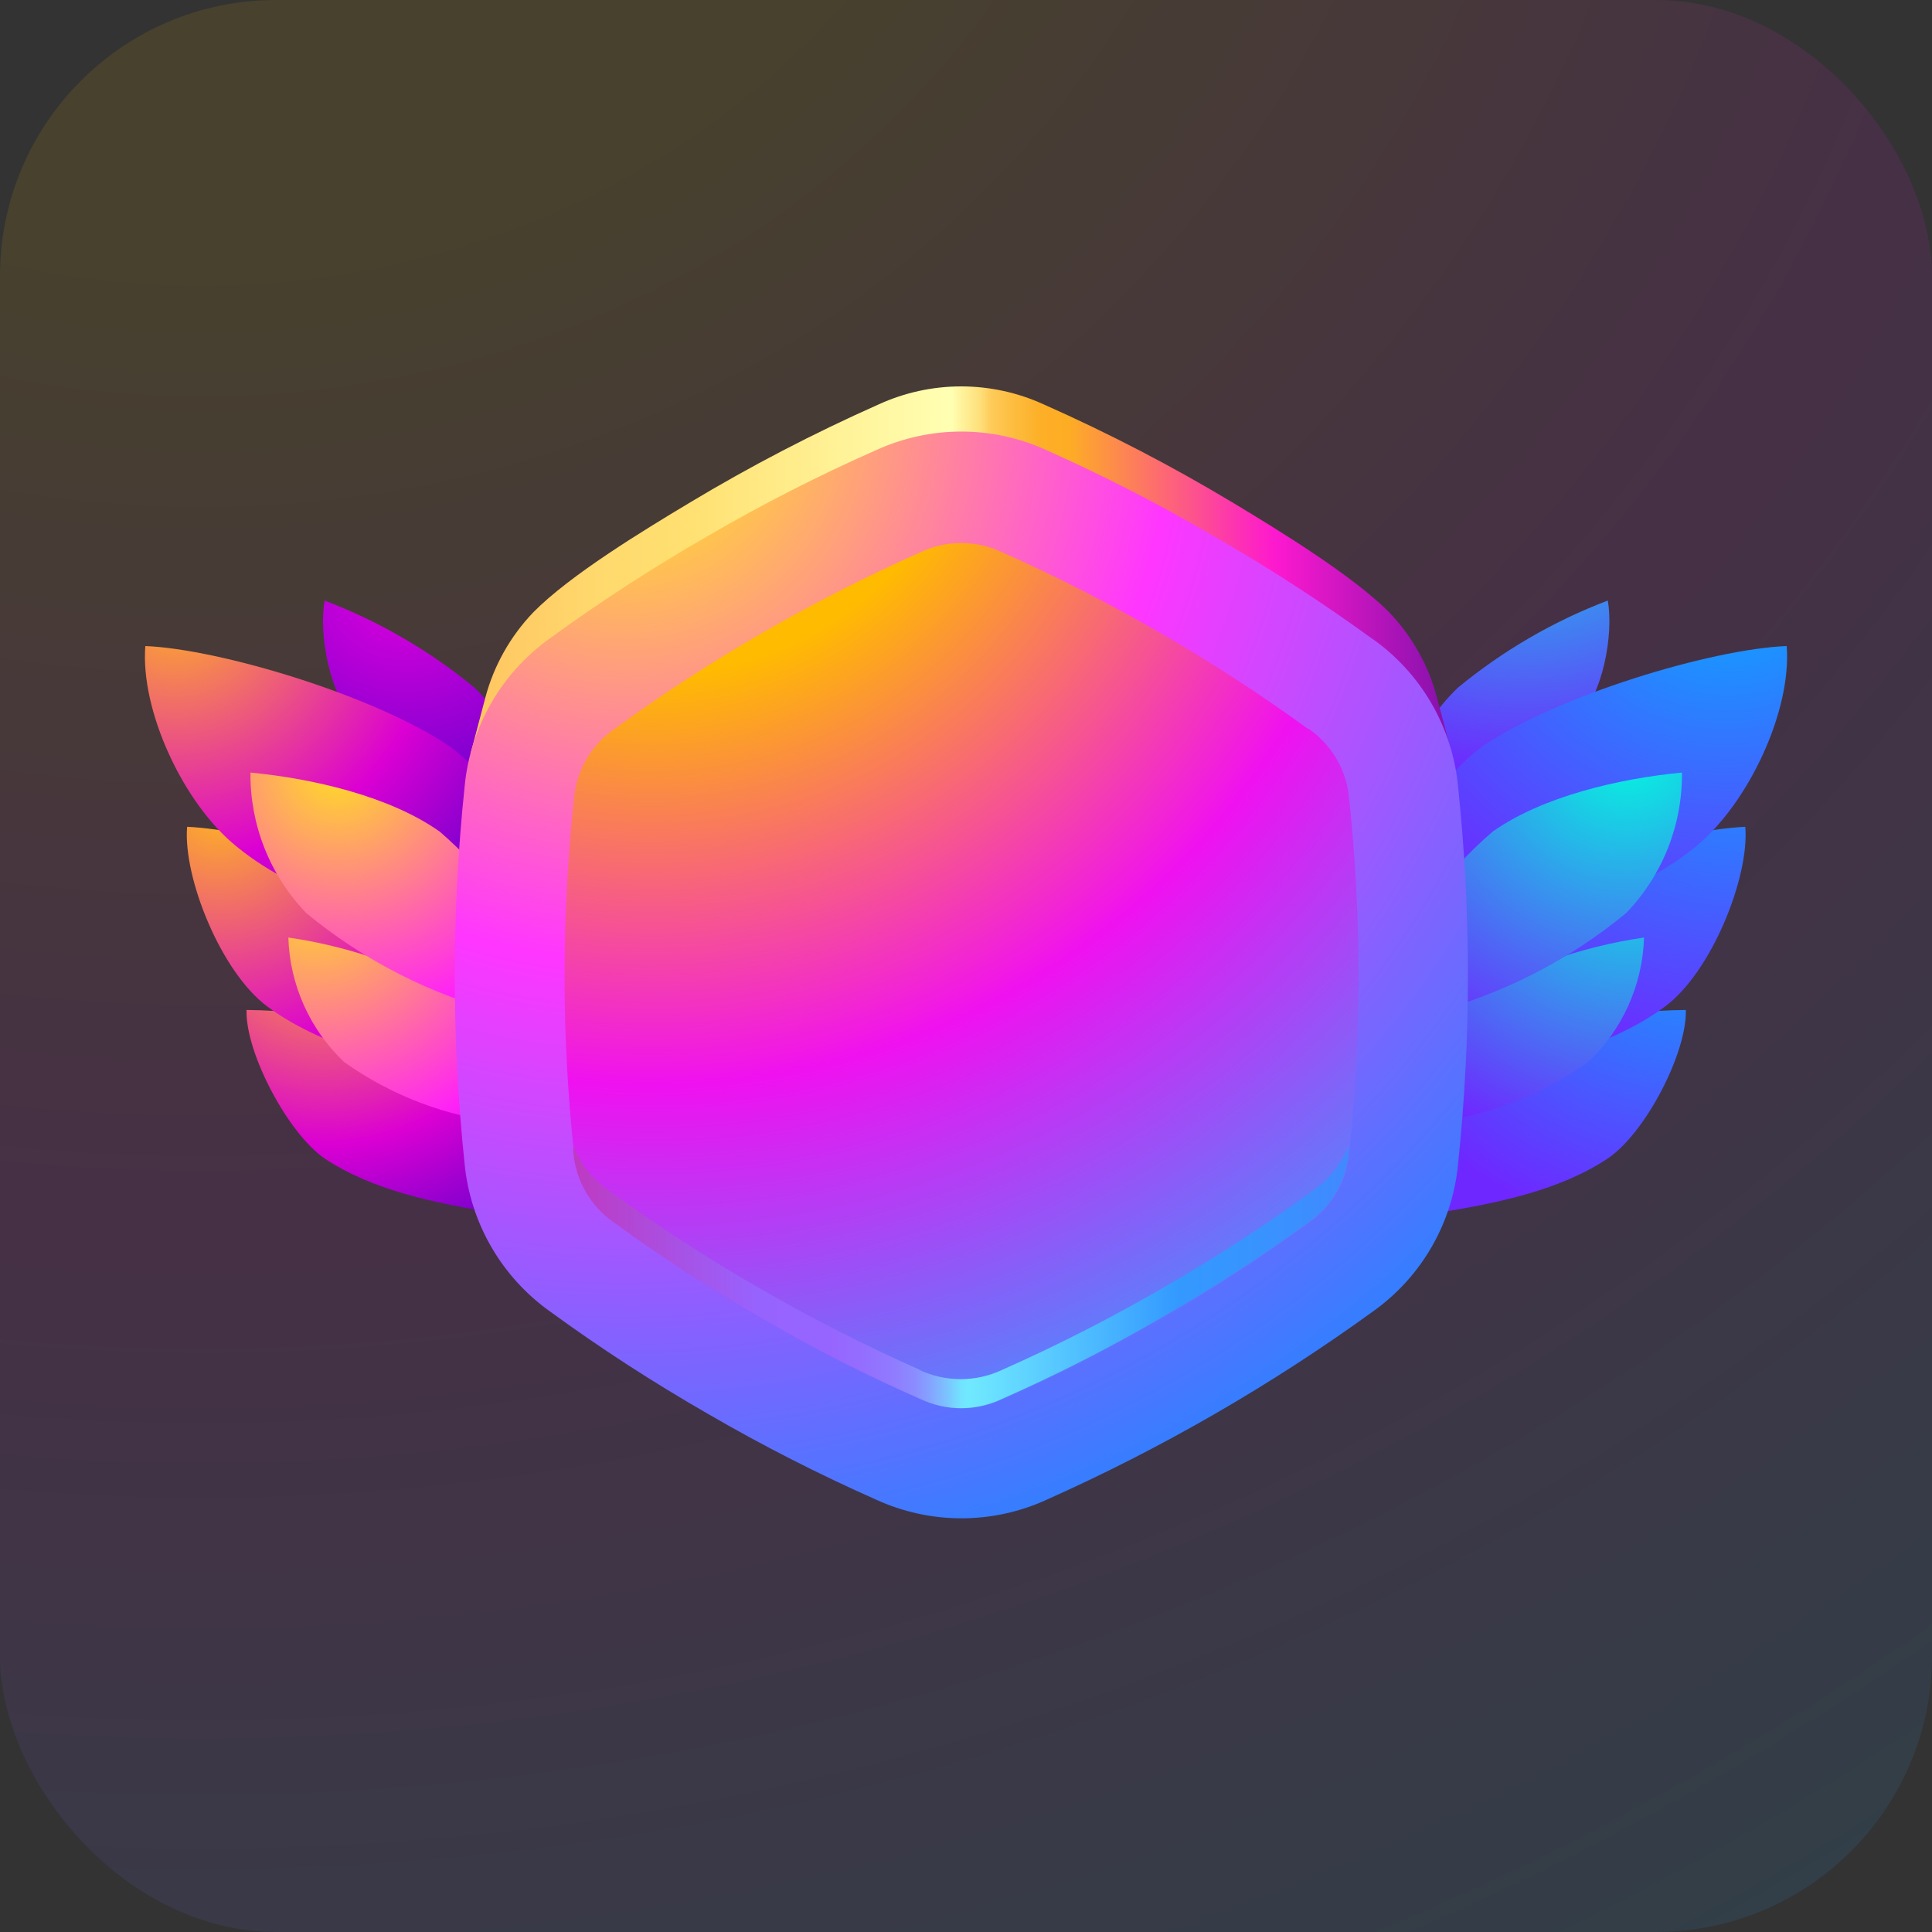 <svg width="56" height="56" viewBox="0 0 56 56" fill="none" xmlns="http://www.w3.org/2000/svg">
<rect x="0" y="0" width="56" height="56" fill="#333333" stroke="none"/>
<rect width="56" height="56" rx="8" fill="url(#paint0_radial_4417_69416)" fill-opacity="0.1"/>
<path fill-rule="evenodd" clip-rule="evenodd" d="M14.62 20.955V23.276C13.028 22.81 11.558 22.002 10.312 20.907C9.548 20.137 9.236 18.398 9.408 17.407C10.984 18.007 12.452 18.86 13.753 19.932C14.075 20.242 14.36 20.587 14.604 20.96L14.62 20.955Z" fill="url(#paint1_radial_4417_69416)"/>
<path fill-rule="evenodd" clip-rule="evenodd" d="M14.62 31.703V35.197C12.52 34.874 10.781 34.486 9.413 33.582C8.336 32.839 7.109 30.502 7.146 29.274C9.296 29.294 11.419 29.758 13.382 30.637C13.842 30.937 14.259 31.299 14.62 31.713V31.703Z" fill="url(#paint2_radial_4417_69416)"/>
<path fill-rule="evenodd" clip-rule="evenodd" d="M14.62 27.724V31.59C11.928 30.949 9.483 30.454 7.76 29.183C6.398 28.181 5.3 25.414 5.424 23.965C7.351 24.052 11.314 25.145 13.242 26.324C13.788 26.696 14.256 27.172 14.62 27.724Z" fill="url(#paint3_radial_4417_69416)"/>
<path fill-rule="evenodd" clip-rule="evenodd" d="M14.62 23.421V27.529C11.605 26.743 8.805 26.135 6.856 24.536C5.3 23.276 4.066 20.584 4.212 18.726C6.366 18.812 10.883 20.164 13.058 21.65C13.69 22.132 14.221 22.734 14.62 23.421Z" fill="url(#paint4_radial_4417_69416)"/>
<path fill-rule="evenodd" clip-rule="evenodd" d="M14.62 30.072V32.549C12.945 32.367 11.345 31.759 9.973 30.782C8.98 29.84 8.399 28.543 8.358 27.175C10.206 27.443 11.982 28.078 13.581 29.043C13.981 29.34 14.343 29.685 14.658 30.072H14.62Z" fill="url(#paint5_radial_4417_69416)"/>
<path fill-rule="evenodd" clip-rule="evenodd" d="M14.62 26.119V29.382C12.513 28.846 10.551 27.849 8.875 26.464C7.824 25.371 7.244 23.909 7.26 22.393C9.101 22.571 11.309 23.088 12.746 24.105C13.441 24.705 14.066 25.38 14.609 26.119H14.62Z" fill="url(#paint6_radial_4417_69416)"/>
<path fill-rule="evenodd" clip-rule="evenodd" d="M41.391 20.955V23.276C42.983 22.81 44.453 22.002 45.699 20.907C46.463 20.137 46.776 18.398 46.603 17.407C45.027 18.007 43.559 18.86 42.258 19.932C41.937 20.242 41.651 20.587 41.407 20.96L41.391 20.955Z" fill="url(#paint7_radial_4417_69416)"/>
<path fill-rule="evenodd" clip-rule="evenodd" d="M41.391 31.703V35.197C43.491 34.874 45.23 34.486 46.598 33.582C47.702 32.839 48.902 30.502 48.865 29.274C46.715 29.294 44.592 29.758 42.63 30.637C42.169 30.937 41.752 31.299 41.391 31.713V31.703Z" fill="url(#paint8_radial_4417_69416)"/>
<path fill-rule="evenodd" clip-rule="evenodd" d="M41.391 27.724V31.59C44.083 30.949 46.528 30.454 48.251 29.183C49.613 28.181 50.712 25.414 50.588 23.965C48.66 24.052 44.697 25.145 42.77 26.324C42.224 26.696 41.755 27.172 41.391 27.724Z" fill="url(#paint9_radial_4417_69416)"/>
<path fill-rule="evenodd" clip-rule="evenodd" d="M41.391 23.421V27.529C44.406 26.743 47.206 26.135 49.156 24.536C50.701 23.265 51.934 20.584 51.788 18.726C49.608 18.812 45.117 20.164 42.942 21.65C42.31 22.132 41.78 22.734 41.38 23.421H41.391Z" fill="url(#paint10_radial_4417_69416)"/>
<path fill-rule="evenodd" clip-rule="evenodd" d="M41.391 30.072V32.549C43.066 32.367 44.666 31.759 46.038 30.782C47.031 29.84 47.612 28.543 47.653 27.175C45.805 27.443 44.029 28.078 42.43 29.043C42.03 29.34 41.668 29.685 41.353 30.072H41.391Z" fill="url(#paint11_radial_4417_69416)"/>
<path fill-rule="evenodd" clip-rule="evenodd" d="M41.391 26.119V29.382C43.498 28.846 45.461 27.849 47.136 26.464C48.188 25.371 48.768 23.909 48.752 22.393C46.91 22.571 44.703 23.088 43.265 24.105C42.57 24.705 41.945 25.38 41.402 26.119H41.391Z" fill="url(#paint12_radial_4417_69416)"/>
<path fill-rule="evenodd" clip-rule="evenodd" d="M42.081 21.844L41.655 20.228C41.411 19.296 40.933 18.442 40.266 17.746C39.189 16.669 37.073 15.377 35.743 14.575C33.973 13.511 32.139 12.558 30.251 11.721C29.501 11.378 28.685 11.2 27.86 11.2C27.035 11.2 26.22 11.378 25.47 11.721C23.584 12.559 21.752 13.512 19.983 14.575C18.648 15.377 16.526 16.664 15.46 17.746C14.792 18.442 14.312 19.296 14.066 20.228L13.64 21.844H42.081Z" fill="url(#paint13_linear_4417_69416)"/>
<path fill-rule="evenodd" clip-rule="evenodd" d="M39.797 18.532C38.321 17.457 36.788 16.463 35.204 15.555C33.626 14.628 31.997 13.791 30.326 13.045C29.553 12.692 28.713 12.509 27.863 12.509C27.013 12.509 26.172 12.692 25.399 13.045C23.728 13.783 22.099 14.613 20.521 15.533C18.937 16.442 17.404 17.436 15.928 18.511C15.235 19.008 14.656 19.649 14.232 20.389C13.807 21.129 13.546 21.952 13.467 22.802C13.087 26.437 13.087 30.102 13.467 33.738C13.55 34.584 13.813 35.403 14.238 36.139C14.664 36.876 15.242 37.513 15.934 38.008C17.41 39.083 18.943 40.077 20.526 40.985C22.106 41.903 23.734 42.733 25.405 43.473C26.178 43.826 27.018 44.009 27.868 44.009C28.718 44.009 29.558 43.826 30.331 43.473C33.669 41.983 36.843 40.152 39.803 38.008C40.495 37.514 41.074 36.877 41.498 36.141C41.923 35.404 42.184 34.584 42.263 33.738C42.644 30.102 42.644 26.437 42.263 22.802C42.184 21.955 41.923 21.136 41.498 20.399C41.074 19.662 40.495 19.025 39.803 18.532H39.797Z" fill="url(#paint14_radial_4417_69416)"/>
<path fill-rule="evenodd" clip-rule="evenodd" d="M37.907 21.122C35.14 19.112 32.169 17.398 29.045 16.007C28.675 15.831 28.272 15.74 27.863 15.74C27.454 15.74 27.05 15.831 26.681 16.007C23.556 17.398 20.586 19.112 17.818 21.122C17.481 21.353 17.199 21.657 16.994 22.011C16.79 22.365 16.666 22.76 16.634 23.168C16.275 26.569 16.275 29.998 16.634 33.398C16.666 33.806 16.79 34.202 16.994 34.556C17.199 34.91 17.481 35.213 17.818 35.444C19.201 36.454 20.639 37.385 22.126 38.234C23.602 39.095 25.127 39.872 26.692 40.56C27.061 40.735 27.465 40.827 27.874 40.827C28.282 40.827 28.686 40.735 29.055 40.56C30.619 39.87 32.144 39.093 33.621 38.234C35.108 37.384 36.546 36.453 37.929 35.444C38.265 35.212 38.545 34.908 38.749 34.554C38.953 34.2 39.076 33.806 39.108 33.398C39.467 29.998 39.467 26.569 39.108 23.168C39.076 22.761 38.953 22.366 38.749 22.012C38.545 21.658 38.265 21.354 37.929 21.122H37.907Z" fill="url(#paint15_radial_4417_69416)"/>
<path fill-rule="evenodd" clip-rule="evenodd" d="M26.66 39.705C25.067 38.999 23.514 38.208 22.008 37.335C20.499 36.471 19.04 35.523 17.635 34.498C17.175 34.178 16.821 33.728 16.618 33.206V33.389C16.65 33.796 16.773 34.192 16.979 34.546C17.183 34.9 17.465 35.203 17.802 35.435C19.185 36.444 20.623 37.375 22.11 38.224C23.586 39.086 25.111 39.862 26.676 40.55C27.045 40.725 27.449 40.817 27.858 40.817C28.267 40.817 28.67 40.725 29.04 40.55C30.604 39.86 32.128 39.083 33.605 38.224C35.092 37.374 36.53 36.443 37.913 35.435C38.249 35.203 38.529 34.898 38.733 34.545C38.937 34.191 39.06 33.796 39.092 33.389C39.092 33.324 39.092 33.265 39.092 33.206C38.887 33.727 38.533 34.176 38.075 34.498C36.669 35.523 35.207 36.471 33.697 37.335C32.192 38.208 30.641 38.999 29.05 39.705C28.674 39.883 28.263 39.975 27.847 39.975C27.431 39.975 27.02 39.883 26.643 39.705H26.66Z" fill="url(#paint16_linear_4417_69416)"/>
<defs>
<radialGradient id="paint0_radial_4417_69416" cx="0" cy="0" r="1" gradientUnits="userSpaceOnUse" gradientTransform="translate(5.922 -13.419) scale(112.553 103.248)">
<stop offset="0.21" stop-color="#FFBB00"/>
<stop offset="0.47" stop-color="#F011F0"/>
<stop offset="0.77" stop-color="#2BA3FF"/>
</radialGradient>
<radialGradient id="paint1_radial_4417_69416" cx="0" cy="0" r="1" gradientUnits="userSpaceOnUse" gradientTransform="translate(11.745 16.642) scale(10.354 10.354)">
<stop stop-color="#E600DD"/>
<stop offset="0.78" stop-color="#5900CC"/>
<stop offset="1" stop-color="#335BCC"/>
</radialGradient>
<radialGradient id="paint2_radial_4417_69416" cx="0" cy="0" r="1" gradientUnits="userSpaceOnUse" gradientTransform="translate(9.354 26.636) scale(10.882 10.882)">
<stop stop-color="#FFB81F"/>
<stop offset="0.6" stop-color="#DB00D3"/>
<stop offset="1" stop-color="#5900CC"/>
</radialGradient>
<radialGradient id="paint3_radial_4417_69416" cx="0" cy="0" r="1" gradientUnits="userSpaceOnUse" gradientTransform="translate(6.323 23.319) scale(12.158 12.158)">
<stop stop-color="#FFB81F"/>
<stop offset="0.6" stop-color="#DB00D3"/>
<stop offset="1" stop-color="#5900CC"/>
</radialGradient>
<radialGradient id="paint4_radial_4417_69416" cx="0" cy="0" r="1" gradientUnits="userSpaceOnUse" gradientTransform="translate(5.084 17.337) scale(12.723)">
<stop stop-color="#FFB81F"/>
<stop offset="0.6" stop-color="#DB00D3"/>
<stop offset="1" stop-color="#5900CC"/>
</radialGradient>
<radialGradient id="paint5_radial_4417_69416" cx="0" cy="0" r="1" gradientUnits="userSpaceOnUse" gradientTransform="translate(9.187 25.791) scale(12.298 12.298)">
<stop stop-color="#FFE11F"/>
<stop offset="0.6" stop-color="#FF22F7"/>
<stop offset="1" stop-color="#6300E3"/>
</radialGradient>
<radialGradient id="paint6_radial_4417_69416" cx="0" cy="0" r="1" gradientUnits="userSpaceOnUse" gradientTransform="translate(9.796 22.129) scale(12.481 12.481)">
<stop stop-color="#FFE11F"/>
<stop offset="0.6" stop-color="#FF22F7"/>
<stop offset="1" stop-color="#6300E3"/>
</radialGradient>
<radialGradient id="paint7_radial_4417_69416" cx="0" cy="0" r="1" gradientUnits="userSpaceOnUse" gradientTransform="translate(44.218 12.195) rotate(180) scale(10.354 10.354)">
<stop stop-color="#00FFDD"/>
<stop offset="1" stop-color="#6F27FF"/>
</radialGradient>
<radialGradient id="paint8_radial_4417_69416" cx="0" cy="0" r="1" gradientUnits="userSpaceOnUse" gradientTransform="translate(49.026 25.101) rotate(180) scale(10.882 10.882)">
<stop stop-color="#00B7FF"/>
<stop offset="1" stop-color="#6F27FF"/>
</radialGradient>
<radialGradient id="paint9_radial_4417_69416" cx="0" cy="0" r="1" gradientUnits="userSpaceOnUse" gradientTransform="translate(50.426 18.969) rotate(180) scale(12.158)">
<stop stop-color="#00B7FF"/>
<stop offset="1" stop-color="#6F27FF"/>
</radialGradient>
<radialGradient id="paint10_radial_4417_69416" cx="0" cy="0" r="1" gradientUnits="userSpaceOnUse" gradientTransform="translate(50.038 15.7) rotate(180) scale(12.723 12.723)">
<stop stop-color="#00B7FF"/>
<stop offset="1" stop-color="#6F27FF"/>
</radialGradient>
<radialGradient id="paint11_radial_4417_69416" cx="0" cy="0" r="1" gradientUnits="userSpaceOnUse" gradientTransform="translate(47.319 23.96) rotate(180) scale(9.719)">
<stop stop-color="#00FFDD"/>
<stop offset="1" stop-color="#6F27FF"/>
</radialGradient>
<radialGradient id="paint12_radial_4417_69416" cx="0" cy="0" r="1" gradientUnits="userSpaceOnUse" gradientTransform="translate(47.152 21.489) rotate(180) scale(9.891 9.891)">
<stop stop-color="#00FFDD"/>
<stop offset="1" stop-color="#6F27FF"/>
</radialGradient>
<linearGradient id="paint13_linear_4417_69416" x1="13.64" y1="16.518" x2="42.081" y2="16.518" gradientUnits="userSpaceOnUse">
<stop stop-color="#FFC560"/>
<stop offset="0.01" stop-color="#FFC661"/>
<stop offset="0.13" stop-color="#FFD96D"/>
<stop offset="0.22" stop-color="#FFE071"/>
<stop offset="0.49" stop-color="#FFFFB3"/>
<stop offset="0.5" stop-color="#FFF39E"/>
<stop offset="0.52" stop-color="#FEDE79"/>
<stop offset="0.53" stop-color="#FECC5A"/>
<stop offset="0.55" stop-color="#FDBE42"/>
<stop offset="0.57" stop-color="#FDB531"/>
<stop offset="0.58" stop-color="#FDAF27"/>
<stop offset="0.61" stop-color="#FDAD24"/>
<stop offset="0.79" stop-color="#FD2CB9"/>
<stop offset="0.82" stop-color="#FD19CF"/>
<stop offset="1" stop-color="#8211AB"/>
</linearGradient>
<radialGradient id="paint14_radial_4417_69416" cx="0" cy="0" r="1" gradientUnits="userSpaceOnUse" gradientTransform="translate(18.125 12.001) scale(38.628 38.628)">
<stop stop-color="#FFF70E"/>
<stop offset="0.41" stop-color="#FF36FF"/>
<stop offset="1" stop-color="#0091FF"/>
</radialGradient>
<radialGradient id="paint15_radial_4417_69416" cx="0" cy="0" r="1" gradientUnits="userSpaceOnUse" gradientTransform="translate(18.798 9.729) scale(46.252 46.252)">
<stop offset="0.21" stop-color="#FFBB00"/>
<stop offset="0.47" stop-color="#F011F0"/>
<stop offset="0.77" stop-color="#2BA3FF"/>
</radialGradient>
<linearGradient id="paint16_linear_4417_69416" x1="16.618" y1="37.012" x2="39.108" y2="37.012" gradientUnits="userSpaceOnUse">
<stop stop-color="#BE3AC2"/>
<stop offset="0.24" stop-color="#9763FF"/>
<stop offset="0.33" stop-color="#9665FF"/>
<stop offset="0.37" stop-color="#946DFF"/>
<stop offset="0.41" stop-color="#907AFF"/>
<stop offset="0.44" stop-color="#8B8CFF"/>
<stop offset="0.46" stop-color="#84A4FF"/>
<stop offset="0.48" stop-color="#7CC1FF"/>
<stop offset="0.5" stop-color="#72E3FF"/>
<stop offset="0.51" stop-color="#70E9FF"/>
<stop offset="0.78" stop-color="#3399FF"/>
<stop offset="0.9" stop-color="#3992FF"/>
<stop offset="1" stop-color="#4089FF"/>
</linearGradient>
</defs>
</svg>
